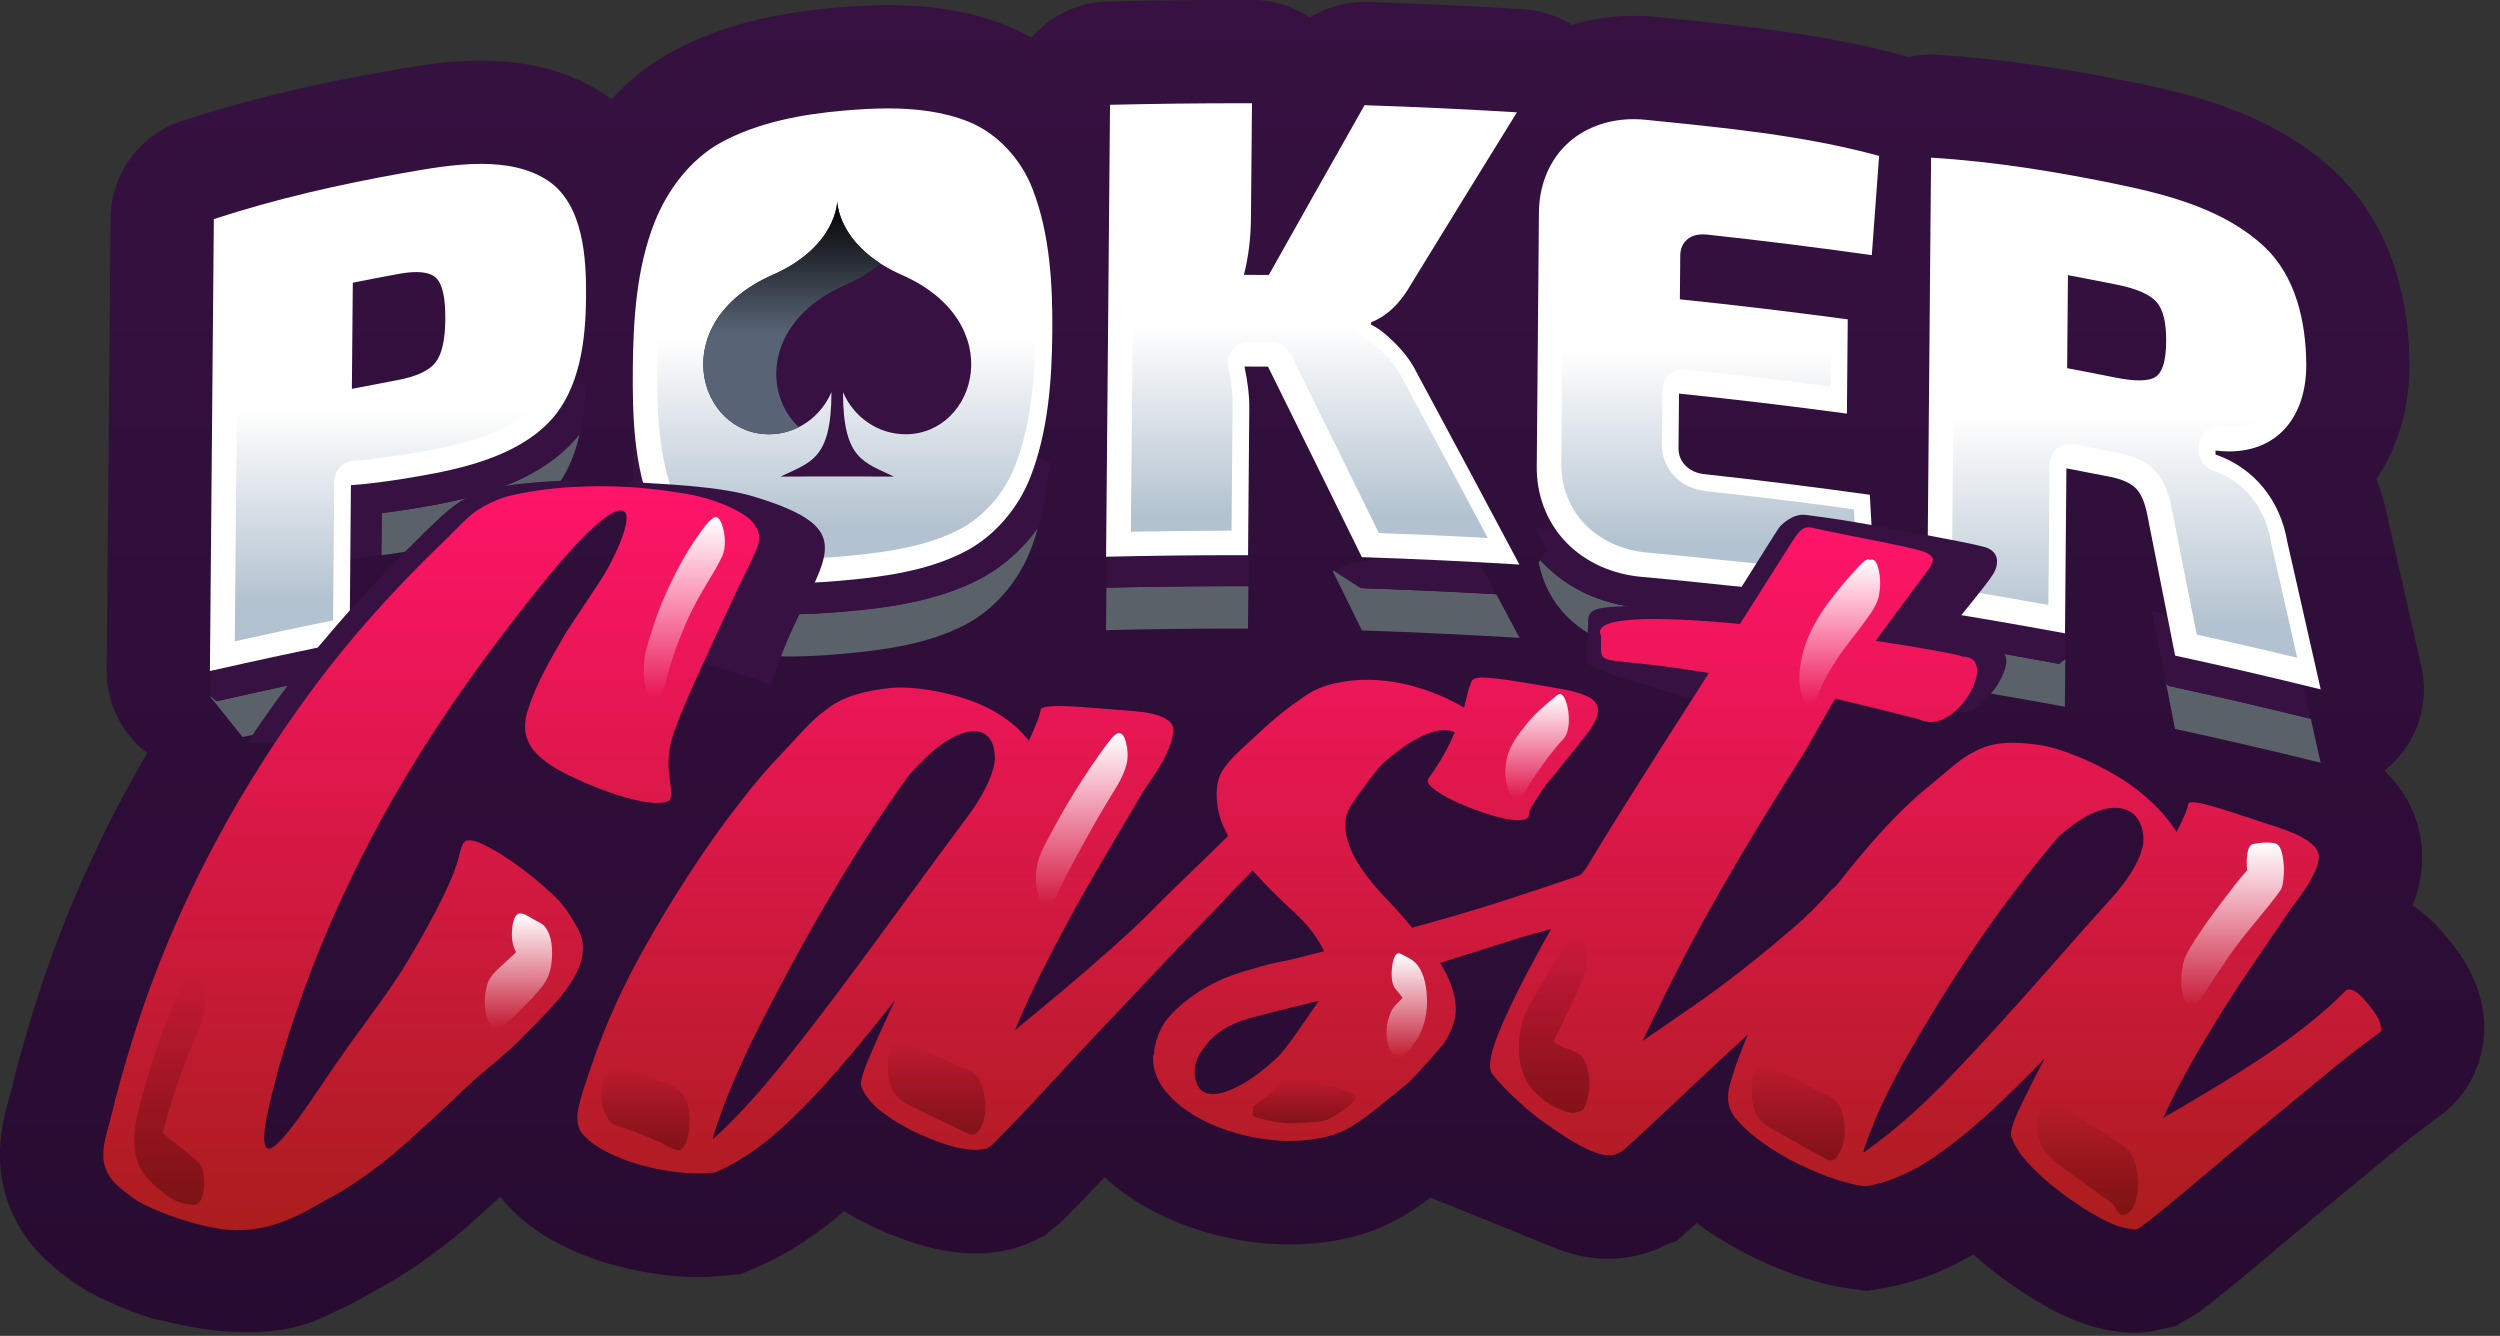 <svg width="131" height="70" viewBox="0 0 131 70" fill="none" xmlns="http://www.w3.org/2000/svg">
<rect x="0" y="0" width="131" height="70" fill="#333333" stroke="none"/>
<g clip-path="url(#clip0)">
<path d="M129.894 52.047C129.639 51.23 129.234 50.445 128.687 49.709C128.39 49.314 128.076 48.936 127.751 48.584C127.34 48.14 126.896 47.762 126.426 47.453C126.707 46.723 126.869 46.009 126.913 45.294C127.026 43.455 126.317 41.702 124.943 40.382C125.1 40.258 125.246 40.128 125.392 39.987C126.729 38.672 127.297 36.763 126.88 34.934C126.312 32.407 125.733 29.854 125.16 27.338C125.019 26.559 124.803 25.812 124.521 25.104C124.981 24.427 125.36 23.681 125.641 22.869C126.058 21.69 126.263 20.407 126.253 19.055C126.225 14.824 124.862 11.335 122.314 8.959C119.327 6.179 115.535 5.097 112.218 4.404C108.199 3.566 104.698 3.062 101.512 2.868C101.403 2.862 101.295 2.857 101.182 2.857C100.787 2.857 100.397 2.9 100.013 2.987C99.97 2.976 99.926 2.96 99.883 2.949C95.647 1.786 91.384 1.353 87.266 0.936L86.774 0.887C86.385 0.85 85.995 0.828 85.606 0.828C84.491 0.828 83.398 0.99 82.376 1.309C81.618 0.833 80.742 0.541 79.817 0.482C77.117 0.319 74.379 0.19 71.68 0.103C71.62 0.103 71.561 0.098 71.506 0.098C70.473 0.098 69.483 0.39 68.634 0.92C67.752 0.325 66.702 -0.005 65.62 -0.005C65.447 -0.005 65.274 -0.005 65.101 -0.005C62.753 -0.005 60.378 0.022 58.04 0.081C56.444 0.119 55.022 0.85 54.053 1.975C53.631 1.737 53.198 1.526 52.76 1.347C50.953 0.622 48.919 0.271 46.544 0.271C45.705 0.271 44.823 0.314 43.768 0.406C40.252 0.709 37.427 1.477 35.117 2.759C33.992 3.387 32.959 4.204 32.044 5.199C31.931 5.118 31.817 5.037 31.703 4.956C29.929 3.776 27.743 3.176 25.206 3.176C23.345 3.176 21.63 3.484 20.25 3.728L20.12 3.749C16.122 4.469 12.654 5.313 9.522 6.341C7.314 7.066 5.816 9.111 5.794 11.437L5.605 33.143L5.588 35.118C5.572 36.773 6.319 38.342 7.606 39.381C7.639 39.408 7.677 39.435 7.709 39.462C7.552 39.727 7.401 39.992 7.249 40.263C5.778 42.86 4.49 45.554 3.408 48.254C2.445 50.672 1.579 53.323 0.838 56.131L0.822 56.185L0.811 56.239C0.654 56.9 0.508 57.446 0.389 57.862C0.086 58.934 -0.038 59.924 0.005 60.892C0.07 62.212 0.481 63.484 1.19 64.577C1.725 65.404 2.467 66.162 3.446 66.892C3.933 67.276 4.495 67.628 5.145 67.953C5.534 68.126 5.859 68.277 6.146 68.412C6.34 68.494 6.535 68.575 6.741 68.65C6.741 68.65 6.746 68.65 6.746 68.656C7.173 68.818 7.617 68.975 8.072 69.116C8.191 69.143 8.358 69.175 8.564 69.208C10.852 69.797 14.531 70.36 17.366 68.818C17.366 68.818 17.372 68.818 17.372 68.813C18.048 68.521 18.735 68.174 19.433 67.752C20.309 67.293 21.186 66.762 21.965 66.221C23.025 65.486 24.021 64.701 24.919 63.889C25.325 63.527 25.763 63.127 26.218 62.71C26.288 62.802 26.363 62.894 26.439 62.986C27.17 63.835 28.089 64.544 29.253 65.156C30.086 65.594 31 65.956 31.968 66.237C32.872 66.497 33.83 66.692 34.814 66.811C35.415 66.881 36.01 66.919 36.584 66.919C37.081 66.919 37.584 66.892 38.066 66.838L38.856 66.751L39.586 66.438C41.447 65.642 42.973 64.549 44.223 63.468C44.569 63.678 44.926 63.873 45.294 64.063C46.23 64.533 47.198 64.923 48.156 65.215C49.173 65.523 50.163 65.68 51.094 65.68C51.359 65.68 51.618 65.669 51.867 65.642C52.273 65.605 53.112 65.518 54.042 65.08L54.746 64.744L55.048 64.474C55.227 64.349 55.395 64.209 55.557 64.068L55.665 63.971L55.768 63.868C56.439 63.202 57.137 62.483 57.878 61.688C58.522 62.283 59.252 62.807 60.058 63.262C61.146 63.879 62.363 64.36 63.667 64.701C64.96 65.036 66.28 65.21 67.584 65.21H67.589C68.623 65.21 69.64 65.096 70.625 64.874C71.842 64.598 72.973 64.111 73.99 63.435C74.298 63.24 74.623 63.013 74.964 62.753L81.104 65.242C81.196 65.28 81.293 65.323 81.38 65.356C82.029 65.621 83.014 65.962 84.258 65.962C85.34 65.962 86.39 65.702 87.337 65.21L87.851 65.036L88.641 64.322C88.733 64.247 88.819 64.165 88.906 64.084C89.609 64.609 90.377 65.096 91.194 65.534C92.038 65.989 92.942 66.394 93.872 66.735C94.944 67.13 95.999 67.401 97.016 67.536L97.827 67.644L98.633 67.509C100.5 67.195 102.08 66.508 103.394 65.729C103.8 66.091 104.227 66.448 104.677 66.789C105.537 67.439 106.419 68.017 107.295 68.504C108.485 69.164 109.638 69.581 110.714 69.743C111.039 69.792 111.396 69.835 111.823 69.835C112.262 69.835 112.694 69.787 113.111 69.689L114.047 69.473L114.491 69.186C114.696 69.083 114.891 68.97 115.086 68.845L115.237 68.748L115.378 68.64C116.492 67.796 117.515 66.941 118.548 66.07C119.587 65.188 120.707 64.252 121.832 63.321C122.476 62.791 123.131 62.256 123.758 61.731C124.229 61.341 124.7 60.952 125.17 60.562C125.944 59.924 126.842 59.193 127.735 58.555C129.06 57.641 129.921 56.218 130.121 54.595C130.245 53.756 130.164 52.901 129.894 52.047ZM21.067 9.079C20.472 9.187 19.877 9.295 19.282 9.414C19.877 9.3 20.477 9.187 21.067 9.079C21.343 9.03 21.635 8.976 21.938 8.927C21.635 8.981 21.348 9.03 21.067 9.079ZM50.742 6.373C50.369 6.222 49.985 6.103 49.59 6.006C49.979 6.103 50.363 6.222 50.742 6.373C51.034 6.492 51.316 6.633 51.586 6.801C51.316 6.638 51.034 6.492 50.742 6.373ZM74.195 19.439C74.038 19.131 73.838 18.828 73.589 18.519C73.838 18.828 74.038 19.136 74.195 19.439C74.509 20.029 74.828 20.613 75.142 21.203C74.823 20.619 74.509 20.029 74.195 19.439ZM88.43 12.53C88.495 12.482 88.565 12.438 88.641 12.4C88.565 12.433 88.495 12.476 88.43 12.53ZM108.891 14.521C109.465 14.629 109.897 14.716 110.487 14.83C109.897 14.711 109.465 14.629 108.891 14.521ZM116.092 23.713C116.092 23.681 116.092 23.654 116.092 23.61C116.092 23.654 116.092 23.681 116.092 23.713ZM120.842 18.92C120.815 17.513 120.577 16.031 119.955 14.743C120.583 16.025 120.821 17.513 120.842 18.92ZM118.954 35.486C119.841 35.697 120.723 35.908 121.605 36.124C120.723 35.908 119.836 35.691 118.954 35.486Z" fill="url(#paint0_linear)"/>
<path d="M22.22 26.554C21.549 26.668 20.797 26.792 20.002 26.889L19.98 29.097C20.64 29.01 21.295 28.907 21.944 28.794C24.281 28.393 27.035 27.739 28.75 25.98C29.616 25.088 30.108 23.941 30.378 22.734C30.232 22.924 30.076 23.102 29.908 23.27C27.89 25.347 24.892 26.094 22.22 26.554Z" fill="#5B6169"/>
<path d="M11.021 36.471C11.021 36.487 11.021 36.498 11.021 36.515L12.714 38.619C14.58 38.208 16.447 37.813 18.319 37.434C18.324 36.704 18.33 35.974 18.341 35.243C16.014 35.714 13.671 36.217 11.361 36.742L11.021 36.471Z" fill="#5B6169"/>
<path d="M51.283 30.362C49.07 31.498 46.549 31.844 44.152 32.05C43.103 32.142 42.243 32.18 41.447 32.18C39.732 32.18 38.293 31.979 37.043 31.574C35.75 31.152 34.571 30.264 33.684 29.09C33.813 29.599 33.981 30.097 34.181 30.578C34.803 32.039 36.005 33.37 37.541 33.873C39.559 34.533 41.934 34.452 44.006 34.273C46.192 34.084 48.545 33.781 50.536 32.758C52.084 31.963 53.334 30.508 53.977 28.879C54.14 28.474 54.275 28.057 54.394 27.635C53.577 28.787 52.5 29.74 51.283 30.362Z" fill="#5B6169"/>
<path d="M71.312 30.817L69.906 29.908C69.906 29.908 69.906 29.908 69.906 29.903L69.841 29.935C70.349 30.969 70.858 32.002 71.367 33.035C74.12 33.127 76.874 33.257 79.623 33.425C79.217 32.662 78.811 31.899 78.405 31.136C76.041 31.001 73.66 30.893 71.312 30.817Z" fill="#5B6169"/>
<path d="M64.885 30.715C62.596 30.715 60.281 30.742 57.998 30.796L57.976 30.78C57.971 31.526 57.965 32.273 57.955 33.02C60.438 32.96 62.916 32.933 65.394 32.938C65.399 32.192 65.404 31.445 65.415 30.699L65.394 30.72C65.226 30.715 65.058 30.715 64.885 30.715Z" fill="#5B6169"/>
<path d="M89.496 32.196C88.305 32.072 87.072 31.942 85.876 31.839C83.923 31.666 82.149 30.844 80.877 29.524C80.823 29.464 80.769 29.41 80.715 29.351L80.628 29.48C80.829 30.508 81.305 31.471 82.046 32.239C83.09 33.327 84.529 33.933 86.017 34.063C90.064 34.42 94.176 34.999 98.266 35.064C98.222 34.322 98.185 33.581 98.141 32.846C95.236 32.791 92.32 32.488 89.496 32.196Z" fill="#5B6169"/>
<path d="M100.998 33.593C100.992 34.323 100.987 35.054 100.976 35.789C103.389 36.174 105.797 36.59 108.199 37.034C108.204 36.195 108.215 35.362 108.22 34.529L107.901 34.789C105.618 34.367 103.297 33.961 100.998 33.593Z" fill="#5B6169"/>
<path d="M121.086 37.667C118.619 37.061 116.114 36.477 113.631 35.941L113.501 35.811C113.658 36.607 113.815 37.402 113.972 38.197C116.525 38.749 119.063 39.339 121.6 39.966C121.432 39.198 121.259 38.435 121.086 37.667Z" fill="#5B6169"/>
<path d="M30 20.141C29.713 20.877 29.307 21.559 28.75 22.132C27.035 23.891 24.281 24.545 21.944 24.946C20.77 25.146 19.585 25.324 18.389 25.416C18.368 28.138 18.34 30.859 18.319 33.586C15.884 34.073 13.455 34.597 11.031 35.149C11.026 35.587 11.026 36.026 11.021 36.469L11.361 36.74C13.671 36.215 16.014 35.712 18.34 35.241C18.357 33.25 18.373 31.254 18.395 29.263C18.925 29.225 19.455 29.166 19.985 29.095L20.007 26.888C20.802 26.791 21.554 26.666 22.225 26.552C24.898 26.093 27.895 25.346 29.918 23.268C30.081 23.101 30.238 22.922 30.389 22.733C30.589 21.846 30.676 20.92 30.703 20.049L30 20.141Z" fill="#361141"/>
<path d="M54.351 23.977C54.243 24.339 54.124 24.691 53.983 25.043C53.34 26.671 52.09 28.126 50.543 28.922C48.552 29.944 46.198 30.253 44.012 30.436C43.19 30.507 42.319 30.561 41.448 30.561C40.117 30.561 38.764 30.431 37.547 30.036C36.011 29.533 34.804 28.197 34.188 26.741C33.522 25.172 33.279 23.419 33.197 21.688C33.176 22.18 33.17 22.673 33.165 23.16C33.149 25.086 33.187 27.174 33.69 29.1C34.577 30.274 35.757 31.161 37.05 31.583C38.299 31.989 39.738 32.189 41.453 32.189C42.249 32.189 43.109 32.146 44.158 32.059C46.555 31.854 49.076 31.508 51.289 30.372C52.507 29.744 53.583 28.797 54.406 27.645C54.719 26.536 54.909 25.378 55.017 24.22L54.351 23.977Z" fill="#361141"/>
<path d="M72.41 29.231L70.592 29.588L69.905 29.907C69.905 29.907 69.905 29.907 69.905 29.913L71.312 30.822C73.66 30.897 76.04 31.006 78.405 31.141C78.107 30.584 77.81 30.021 77.512 29.464C75.808 29.366 74.109 29.291 72.41 29.231Z" fill="#361141"/>
<path d="M65.41 28.203C65.41 28.501 65.404 28.793 65.404 29.09C65.231 29.09 65.063 29.09 64.89 29.09C62.591 29.09 60.297 29.117 57.998 29.171C57.992 29.707 57.987 30.243 57.981 30.778L58.003 30.794C60.286 30.74 62.607 30.713 64.89 30.713C65.063 30.713 65.231 30.713 65.399 30.713L65.421 30.692C65.426 29.869 65.437 29.052 65.442 28.23L65.41 28.203Z" fill="#361141"/>
<path d="M86.017 30.221C84.529 30.091 83.09 29.48 82.046 28.398C81.846 28.187 81.662 27.965 81.5 27.727L80.526 27.646C80.526 27.706 80.526 27.771 80.526 27.83C80.704 28.16 80.877 28.49 81.056 28.82L80.715 29.345C80.769 29.404 80.823 29.464 80.877 29.518C82.149 30.844 83.924 31.666 85.877 31.834C87.072 31.936 88.306 32.066 89.496 32.191C92.32 32.483 95.242 32.786 98.141 32.84C98.109 32.299 98.082 31.758 98.049 31.212C94.035 31.136 89.994 30.573 86.017 30.221Z" fill="#361141"/>
<path d="M108.221 30.843C108.215 31.627 108.204 32.406 108.199 33.191C105.808 32.747 103.411 32.336 101.009 31.952C101.003 32.498 100.998 33.045 100.993 33.591C103.292 33.959 105.613 34.365 107.896 34.787L108.215 34.527C108.226 33.299 108.237 32.076 108.248 30.848L108.221 30.843Z" fill="#361141"/>
<path d="M121.086 37.665C120.951 37.075 120.821 36.486 120.686 35.896C118.457 35.355 116.222 34.841 113.977 34.354C113.836 33.651 113.701 32.947 113.56 32.244L112.76 32.033C113.009 33.294 113.258 34.554 113.506 35.809L113.636 35.939C116.109 36.48 118.619 37.059 121.086 37.665Z" fill="#361141"/>
<path d="M50.742 6.373C49.428 5.848 47.978 5.681 46.539 5.681C45.754 5.681 44.975 5.729 44.229 5.794C42.075 5.978 39.689 6.406 37.742 7.488C36.167 8.364 34.977 9.955 34.317 11.605C33.349 14.023 33.181 16.761 33.159 19.315C33.138 21.749 33.208 24.443 34.182 26.737C34.804 28.198 36.005 29.529 37.542 30.032C38.759 30.433 40.106 30.557 41.442 30.557C42.319 30.557 43.19 30.503 44.007 30.433C46.193 30.243 48.546 29.94 50.537 28.918C52.084 28.122 53.334 26.667 53.978 25.039C54.919 22.653 55.119 19.942 55.141 17.426C55.163 14.954 55.022 12.254 54.108 9.906C53.513 8.353 52.279 6.99 50.742 6.373Z" fill="white"/>
<path d="M73.092 17.973C72.605 17.486 72.188 17.167 71.847 17.021C71.847 16.966 71.847 16.939 71.847 16.885C72.675 16.566 73.379 15.895 73.957 14.867C75.792 11.87 77.636 8.873 79.487 5.886C76.825 5.724 74.168 5.6 71.501 5.513C69.824 8.472 68.152 11.443 66.486 14.408C65.967 14.402 65.701 14.402 65.182 14.402C65.42 13.466 65.545 12.46 65.55 11.383C65.566 9.392 65.582 7.401 65.604 5.41C65.436 5.41 65.263 5.41 65.096 5.41C62.785 5.41 60.475 5.437 58.165 5.491C58.095 13.385 58.03 21.279 57.959 29.172C60.27 29.118 62.58 29.091 64.885 29.091C65.058 29.091 65.225 29.091 65.398 29.091C65.42 26.516 65.442 23.946 65.463 21.37C65.469 20.732 65.382 20.007 65.209 19.206C65.701 19.206 65.95 19.212 66.443 19.212C68.087 22.534 69.727 25.861 71.361 29.194C74.114 29.286 76.868 29.415 79.617 29.583C77.815 26.196 76.008 22.815 74.19 19.439C73.947 18.952 73.579 18.46 73.092 17.973Z" fill="white"/>
<path d="M89.344 24.85C88.912 24.807 88.571 24.655 88.322 24.401C88.073 24.147 87.949 23.838 87.954 23.471C87.965 22.329 87.97 21.761 87.981 20.625C90.919 20.928 93.851 21.279 96.778 21.674C96.794 20.03 96.805 18.38 96.822 16.735C93.894 16.34 90.962 15.988 88.025 15.685C88.03 14.765 88.035 14.306 88.046 13.386C88.052 13.018 88.176 12.737 88.43 12.531C88.636 12.363 88.901 12.282 89.231 12.282C89.307 12.282 89.382 12.288 89.458 12.293C92.336 12.607 95.209 12.964 98.082 13.37C98.212 11.638 98.342 9.902 98.466 8.17C94.49 7.083 90.297 6.688 86.228 6.277C86.023 6.255 85.812 6.244 85.606 6.244C84.383 6.244 83.166 6.618 82.23 7.435C81.143 8.387 80.629 9.793 80.639 11.216C80.602 15.61 80.564 20.003 80.526 24.396C80.499 25.878 81.018 27.328 82.052 28.405C83.096 29.492 84.535 30.098 86.023 30.228C90.07 30.585 94.181 31.164 98.271 31.229C98.174 29.46 98.077 27.696 97.979 25.927C95.101 25.526 92.228 25.164 89.344 24.85Z" fill="white"/>
<path d="M119.858 28.404C119.496 26.262 118.165 24.536 116.093 23.816C116.093 23.735 116.093 23.692 116.093 23.611C116.336 23.638 116.574 23.654 116.801 23.654C119.388 23.654 120.865 21.788 120.848 19.082C120.832 16.891 120.318 14.478 118.63 12.909C116.601 11.016 113.728 10.237 111.115 9.69C107.891 9.019 104.526 8.462 101.188 8.262C101.117 16.155 101.052 24.049 100.982 31.942C103.395 32.327 105.802 32.743 108.205 33.187C108.232 30.303 108.253 27.419 108.28 24.541C109.189 24.714 109.638 24.801 110.547 24.98C111.175 25.104 111.635 25.304 111.911 25.58C112.192 25.856 112.392 26.327 112.522 26.997C113.009 29.448 113.49 31.899 113.977 34.355C116.531 34.907 119.068 35.497 121.606 36.125C121.021 33.549 120.443 30.98 119.858 28.404ZM112.971 19.737C112.782 19.867 112.495 19.932 112.105 19.932C111.765 19.932 111.348 19.883 110.856 19.786C109.844 19.585 109.335 19.483 108.318 19.293C108.334 17.67 108.345 16.047 108.361 14.419C109.379 14.608 109.882 14.711 110.899 14.911C111.959 15.122 112.657 15.431 113.003 15.825C113.35 16.22 113.517 16.907 113.507 17.892C113.501 18.877 113.323 19.488 112.971 19.737Z" fill="white"/>
<path d="M28.707 9.463C27.711 8.803 26.478 8.587 25.206 8.587C23.773 8.587 22.296 8.862 21.067 9.079C17.783 9.663 14.424 10.426 11.205 11.481C11.134 19.375 11.069 27.268 10.999 35.161C13.434 34.61 15.874 34.085 18.319 33.593C18.341 30.871 18.368 28.15 18.389 25.423C19.585 25.337 20.77 25.158 21.944 24.953C24.281 24.552 27.035 23.898 28.75 22.139C30.422 20.424 30.692 17.752 30.709 15.544C30.725 13.575 30.589 10.718 28.707 9.463ZM22.809 19.007C22.469 19.434 21.798 19.737 20.808 19.921C19.861 20.099 19.385 20.192 18.438 20.375C18.454 18.52 18.471 16.669 18.487 14.814C19.434 14.624 19.91 14.538 20.857 14.359C21.219 14.289 21.538 14.257 21.814 14.257C22.29 14.257 22.636 14.359 22.847 14.559C23.183 14.879 23.345 15.598 23.334 16.718C23.329 17.822 23.15 18.585 22.809 19.007Z" fill="white"/>
<path d="M53.312 10.101C53.063 9.457 52.674 8.846 52.198 8.337C51.711 7.823 51.143 7.423 50.542 7.185C49.514 6.774 48.275 6.573 46.744 6.573C46.095 6.573 45.392 6.606 44.526 6.682C41.945 6.903 39.965 7.412 38.472 8.24C37.233 8.927 36.156 10.231 35.523 11.81C34.609 14.099 34.463 16.793 34.447 19.125C34.425 21.392 34.479 23.989 35.383 26.115C35.648 26.737 36.032 27.316 36.492 27.787C36.968 28.268 37.52 28.625 38.083 28.809C39.056 29.129 40.219 29.28 41.648 29.28C42.367 29.28 43.152 29.242 44.12 29.156C46.241 28.972 48.454 28.68 50.25 27.754C51.527 27.1 52.62 25.861 53.177 24.438C54.108 22.079 54.248 19.336 54.264 17.21C54.291 15.1 54.2 12.379 53.312 10.101Z" fill="url(#paint1_linear)"/>
<path d="M65.421 17.924C65.913 17.924 66.156 17.93 66.659 17.93C67.065 17.935 67.439 18.168 67.617 18.53C69.154 21.631 70.712 24.79 72.254 27.933C74.147 27.998 76.062 28.085 77.961 28.193C76.457 25.369 74.942 22.539 73.444 19.759C73.439 19.748 73.433 19.742 73.428 19.732C73.233 19.342 72.93 18.942 72.53 18.541C72.005 18.017 71.718 17.86 71.621 17.816C71.22 17.643 70.966 17.248 70.971 16.815V16.745V16.675C70.977 16.231 71.253 15.836 71.664 15.674C72.243 15.452 72.768 14.933 73.217 14.132C73.222 14.121 73.228 14.11 73.238 14.1C74.748 11.632 76.284 9.133 77.815 6.655C75.987 6.558 74.147 6.476 72.329 6.412C70.76 9.176 69.186 11.973 67.639 14.732C67.449 15.073 67.087 15.284 66.697 15.284C66.692 15.284 66.692 15.284 66.686 15.284C66.178 15.279 65.924 15.279 65.388 15.279C65.053 15.279 64.739 15.122 64.539 14.862C64.333 14.597 64.263 14.256 64.344 13.932C64.56 13.082 64.674 12.152 64.679 11.167C64.69 9.863 64.701 8.559 64.712 7.256L64.723 6.287C62.97 6.293 61.201 6.309 59.448 6.347C59.383 13.521 59.323 20.689 59.258 27.863C61.011 27.831 62.78 27.809 64.533 27.804L64.544 26.305L64.587 21.154C64.593 20.597 64.517 19.953 64.355 19.234C64.284 18.915 64.366 18.579 64.571 18.325C64.782 18.071 65.091 17.924 65.421 17.924Z" fill="url(#paint2_linear)"/>
<path d="M87.148 15.474L87.159 14.327L87.169 13.18C87.175 12.487 87.445 11.903 87.959 11.492C88.36 11.167 88.857 11.005 89.436 11.005C89.544 11.005 89.663 11.01 89.777 11.021C89.777 11.021 89.777 11.021 89.782 11.021C92.277 11.292 94.798 11.6 97.297 11.941L97.422 10.242L97.53 8.792C94.057 7.937 90.383 7.564 86.823 7.201L86.325 7.153C86.152 7.137 85.985 7.126 85.811 7.126C84.773 7.126 83.831 7.456 83.15 8.051C82.365 8.738 81.921 9.815 81.927 11.016C81.927 11.021 81.927 11.027 81.927 11.032V11.135L81.813 24.211C81.813 24.217 81.813 24.217 81.813 24.222C81.792 25.466 82.225 26.613 83.036 27.457C83.853 28.307 85.022 28.842 86.32 28.956C87.537 29.064 88.782 29.194 89.983 29.319C92.396 29.567 94.879 29.827 97.324 29.924L97.222 28.069L97.146 26.689C94.587 26.337 91.995 26.018 89.436 25.742C88.749 25.667 88.186 25.412 87.759 24.974C87.31 24.514 87.077 23.93 87.083 23.275L87.11 20.43C87.11 20.127 87.245 19.834 87.472 19.634C87.673 19.456 87.927 19.358 88.192 19.358C88.23 19.358 88.268 19.358 88.306 19.364C90.832 19.623 93.391 19.921 95.923 20.256L95.934 18.915L95.945 17.492C93.348 17.151 90.724 16.843 88.127 16.572C87.564 16.502 87.148 16.031 87.148 15.474Z" fill="url(#paint3_linear)"/>
<path d="M119.008 28.448C119.003 28.427 118.997 28.41 118.997 28.389C118.695 26.576 117.58 25.208 115.946 24.645C115.508 24.493 115.216 24.077 115.216 23.612V23.406C115.216 23.098 115.351 22.805 115.584 22.6C115.784 22.427 116.038 22.329 116.298 22.329C116.341 22.329 116.384 22.329 116.428 22.335C116.628 22.356 116.823 22.373 117.007 22.373C117.867 22.373 118.559 22.118 119.062 21.615C119.663 21.009 119.977 20.068 119.971 18.894C119.961 17.222 119.625 14.928 118.099 13.505C116.287 11.817 113.663 11.092 111.099 10.557C107.874 9.886 105.034 9.448 102.464 9.231L102.274 30.829C103.957 31.105 105.656 31.397 107.333 31.7L107.36 28.681L107.398 24.337C107.403 24.017 107.544 23.714 107.793 23.509C107.988 23.346 108.231 23.265 108.48 23.265C108.545 23.265 108.615 23.271 108.68 23.282C109.6 23.455 110.044 23.541 110.958 23.72C111.807 23.887 112.435 24.18 112.873 24.613C113.317 25.051 113.614 25.695 113.787 26.593C114.226 28.811 114.664 31.029 115.108 33.253C116.86 33.637 118.624 34.042 120.372 34.465C119.917 32.457 119.457 30.439 119.008 28.448ZM113.804 20.425C113.425 20.69 112.938 20.82 112.316 20.82C111.905 20.82 111.423 20.766 110.855 20.652C109.843 20.452 109.346 20.355 108.334 20.16C107.82 20.062 107.447 19.613 107.452 19.089L107.495 14.214C107.501 13.895 107.641 13.592 107.89 13.386C108.085 13.224 108.328 13.143 108.577 13.143C108.642 13.143 108.713 13.148 108.778 13.159C109.811 13.354 110.309 13.451 111.326 13.651C112.63 13.911 113.517 14.322 114.031 14.912C114.561 15.518 114.815 16.432 114.805 17.704C114.794 18.575 114.68 19.808 113.804 20.425Z" fill="url(#paint4_linear)"/>
<path d="M28.317 10.167C27.614 9.702 26.667 9.475 25.417 9.475C24.13 9.475 22.788 9.713 21.603 9.924L21.468 9.945C18.092 10.546 15.143 11.244 12.492 12.072L12.303 33.604C14.012 33.225 15.738 32.852 17.453 32.506C17.47 30.753 17.486 29 17.497 27.247L17.513 25.218C17.518 24.656 17.956 24.19 18.514 24.147C19.742 24.055 20.948 23.866 21.96 23.693C24.2 23.308 26.694 22.708 28.171 21.188C28.793 20.549 29.226 19.695 29.496 18.575C29.713 17.682 29.816 16.654 29.826 15.339C29.848 13.408 29.691 11.081 28.317 10.167ZM24.627 16.535C24.616 17.893 24.367 18.861 23.859 19.489C23.345 20.127 22.479 20.549 21.208 20.787C20.256 20.966 19.796 21.052 18.849 21.242C18.779 21.258 18.708 21.264 18.638 21.264C18.389 21.264 18.146 21.177 17.946 21.015C17.697 20.809 17.551 20.495 17.556 20.171L17.561 19.835L17.605 14.609C17.61 14.095 17.973 13.657 18.476 13.559C19.439 13.37 19.91 13.278 20.856 13.1C21.284 13.018 21.673 12.98 22.014 12.98C22.771 12.98 23.372 13.181 23.794 13.581C24.373 14.127 24.638 15.063 24.627 16.535Z" fill="url(#paint5_linear)"/>
<path d="M92.639 28.566C92.834 28.264 93.002 27.998 93.132 27.804C93.132 27.804 93.159 27.755 93.202 27.685C93.061 27.885 92.872 28.198 92.639 28.566Z" fill="#361141"/>
<path d="M38.072 28.176C38.396 28.636 38.672 29.052 38.845 29.312C39.148 28.647 38.358 28.409 38.072 28.176Z" fill="#361141"/>
<path d="M39.646 26.066C37.704 25.438 34.577 25.373 32.878 25.243C36.882 36.637 33.062 33.185 40.398 35.901C42.324 29.598 46.019 28.035 39.646 26.066ZM38.845 29.312C38.672 29.052 38.396 28.635 38.072 28.175C38.358 28.408 39.148 28.646 38.845 29.312Z" fill="#361141"/>
<path d="M21.717 28.42C20.342 29.783 18.541 31.682 16.983 33.543C16.983 33.543 15.089 35.675 12.968 38.921H14.976L17.123 36.167L17.48 36.216L21.592 31.455L25.59 27.322L28.474 26.234L30.616 25.157C30.616 25.157 27.484 25.184 25.839 25.59C24.195 25.996 23.686 26.467 21.717 28.42Z" fill="#361141"/>
<path d="M103.746 33.723C102.902 33.566 102.35 33.463 102.35 33.463L101.912 33.653L101.761 33.539C102.561 32.457 103.259 31.656 103.73 31.04C104.168 30.482 104.439 30.141 104.552 29.871C104.688 29.546 104.796 28.897 103.979 28.659C103.162 28.421 97.638 27.42 96.659 27.269C95.858 27.144 95.058 27.036 94.63 26.982C93.959 26.89 93.337 27.48 93.196 27.685C93.148 27.761 93.126 27.804 93.126 27.804C93.002 27.994 92.829 28.259 92.634 28.567C92.634 28.572 92.628 28.572 92.628 28.578C91.779 29.909 90.497 31.981 90.497 31.981C90.497 31.981 89.88 31.927 88.435 31.813C86.991 31.7 85.146 31.737 84.215 31.824C83.285 31.91 83.215 32.224 83.215 32.592C83.215 32.96 83.123 34.751 83.123 34.751L84.54 35.395L92.742 37.829C92.742 37.829 94.836 35.054 96.8 32.473C97.276 33.02 98.163 33.853 99.645 35.406L98.985 36.39C98.985 36.39 101.047 36.899 101.561 37.034C102.075 37.164 103.081 37.553 103.503 37.131C103.925 36.709 104.585 36.314 105.018 35.178C105.451 34.031 104.585 33.88 103.746 33.723Z" fill="#361141"/>
<path d="M92.634 28.578C92.634 28.572 92.64 28.572 92.64 28.566C92.634 28.572 92.634 28.572 92.634 28.578Z" fill="#361141"/>
<path d="M47.258 14.407C43.877 12.92 43.871 10.55 43.871 10.55C43.871 10.55 43.866 12.914 40.484 14.407C34.842 16.891 36.562 22.755 40.29 22.755C41.75 22.755 43.011 21.846 43.568 20.548C43.568 24.108 42.459 24.211 40.901 24.974C41.036 24.968 42.962 24.968 43.871 24.968C44.78 24.968 46.706 24.968 46.841 24.974C45.283 24.211 44.174 24.108 44.174 20.548C44.731 21.846 45.992 22.755 47.453 22.755C51.18 22.755 52.901 16.891 47.258 14.407Z" fill="#361141"/>
<path d="M44.309 14.916C45.078 14.575 45.673 14.196 46.127 13.802C43.877 12.351 43.871 10.55 43.871 10.55C43.871 10.55 43.866 12.914 40.484 14.407C34.842 16.891 36.562 22.755 40.29 22.755C40.852 22.755 41.383 22.62 41.859 22.382C39.987 20.651 40.019 16.81 44.309 14.916Z" fill="#586475"/>
<path d="M44.309 14.916C45.078 14.575 45.673 14.196 46.127 13.802C43.877 12.351 43.871 10.55 43.871 10.55C43.871 10.55 43.866 12.914 40.484 14.407C34.842 16.891 36.562 22.755 40.29 22.755C40.852 22.755 41.383 22.62 41.859 22.382C39.987 20.651 40.019 16.81 44.309 14.916Z" fill="url(#paint6_linear)"/>
<path d="M30.249 48.6C30.07 48.276 29.875 47.957 29.664 47.659C29.453 47.361 29.199 47.086 28.918 46.831C28.561 46.507 28.171 46.16 27.749 45.825C27.322 45.49 26.9 45.181 26.472 44.905C26.045 44.629 25.655 44.407 25.304 44.24C24.952 44.072 24.665 44.007 24.454 44.045C24.416 44.05 24.368 44.088 24.297 44.159C24.227 44.229 24.14 44.489 24.032 44.938C23.924 45.387 23.67 46.041 23.264 46.891C22.728 48.005 22.112 49.087 21.489 50.153C20.516 51.809 19.288 53.367 18.206 54.887C17.367 56.067 16.539 57.354 15.668 58.561C14.927 59.583 14.418 60.124 14.137 60.184C13.926 60.227 13.829 60 13.845 59.508C13.861 59.015 14.029 58.155 14.348 56.932C14.38 56.867 14.402 56.786 14.402 56.7C15.603 52.22 17.345 47.94 19.477 43.877C22.036 39.003 25.255 34.464 28.766 30.157C29.507 29.264 30.276 28.372 31.136 27.598C31.715 27.073 32.158 26.792 32.44 26.754C32.797 26.705 32.91 26.97 32.786 27.533C32.662 28.101 32.353 28.842 31.855 29.773C31.747 29.968 31.59 30.222 31.374 30.552C31.163 30.877 30.93 31.228 30.681 31.602C30.433 31.975 30.195 32.337 29.962 32.684C29.729 33.03 29.561 33.295 29.459 33.49C28.761 34.691 28.068 35.903 27.652 37.228C27.327 38.251 27.581 39.095 28.398 39.744C28.68 39.998 29.096 40.263 29.648 40.545C30.2 40.821 30.784 41.08 31.406 41.324C32.029 41.567 32.64 41.762 33.246 41.908C33.852 42.054 34.35 42.103 34.739 42.054C34.95 42.027 35.075 41.968 35.112 41.876C35.183 41.751 35.199 41.573 35.166 41.356C35.129 41.14 35.096 40.869 35.058 40.545C35.02 40.225 35.02 39.868 35.058 39.473C35.096 39.084 35.204 38.651 35.377 38.186C35.594 37.602 35.886 36.887 36.259 36.054C36.633 35.226 37.022 34.361 37.433 33.474C37.845 32.581 38.25 31.704 38.661 30.844C39.073 29.984 39.473 29.221 39.7 28.62C39.938 27.998 39.646 27.382 38.9 26.922C38.045 26.397 36.914 26.034 35.935 25.872C34.593 25.65 33.273 25.499 31.937 25.483C30.676 25.466 29.356 25.52 28.079 25.715C27.549 25.796 27.067 25.888 26.645 25.997C26.218 26.105 25.855 26.278 25.585 26.408C25.239 26.575 24.79 26.846 24.362 27.273C23.94 27.701 23.264 28.361 22.344 29.259C20.272 31.326 18.341 33.49 16.609 35.8C14.921 38.05 13.347 40.464 11.962 42.914C10.637 45.262 9.435 47.751 8.435 50.261C7.499 52.609 6.72 55.044 6.07 57.511C5.897 58.236 5.735 58.847 5.6 59.34C5.459 59.832 5.399 60.265 5.416 60.633C5.432 61.001 5.54 61.331 5.729 61.628C5.924 61.926 6.265 62.25 6.752 62.613C7.033 62.846 7.434 63.078 7.958 63.311C8.483 63.544 9.057 63.76 9.668 63.949C10.28 64.139 10.88 64.285 11.459 64.382C11.794 64.436 12.103 64.463 12.384 64.458C13.136 64.458 14.51 64.42 16.777 63.046C16.783 63.046 16.783 63.04 16.788 63.04C17.508 62.667 18.233 62.24 18.882 61.785C19.709 61.212 20.543 60.562 21.295 59.881C22.063 59.183 22.842 58.485 23.599 57.771C23.74 57.63 23.962 57.414 24.265 57.127C24.562 56.84 24.903 56.543 25.271 56.229C25.645 55.92 25.996 55.617 26.332 55.325C26.667 55.039 26.927 54.806 27.1 54.627C27.738 53.994 28.306 53.416 28.804 52.885C29.302 52.355 29.702 51.847 30 51.354C30.303 50.867 30.481 50.397 30.53 49.942C30.595 49.488 30.487 49.039 30.249 48.6Z" fill="url(#paint7_linear)"/>
<path d="M124.733 53.66C124.663 53.427 124.533 53.189 124.349 52.946C124.165 52.702 123.975 52.47 123.775 52.253C123.575 52.037 123.386 51.907 123.202 51.864C123.094 51.837 123.002 51.847 122.931 51.891C122.423 52.421 121.795 52.983 121.049 53.584C120.302 54.185 119.49 54.78 118.614 55.359C117.732 55.943 116.834 56.516 115.93 57.057C115.016 57.609 114.156 58.118 113.35 58.578C113.75 57.701 114.183 56.852 114.637 56.035C115.092 55.218 115.59 54.374 116.12 53.514C116.672 52.616 117.251 51.718 117.846 50.846C118.522 49.856 119.193 48.855 119.869 47.865C119.934 47.768 119.966 47.719 120.031 47.622C120.978 46.416 121.471 45.523 121.508 44.949C121.546 44.37 120.848 43.846 119.431 43.375C118.376 43.023 117.505 42.737 116.829 42.52C116.152 42.304 115.633 42.158 115.265 42.082C114.865 42.001 114.67 42.033 114.659 42.147C114.643 42.369 114.421 42.872 114.053 43.597C113.723 43.072 113.296 42.553 112.765 42.05C112.235 41.546 111.64 41.092 110.98 40.697C110.32 40.297 109.622 39.945 108.892 39.647C108.156 39.35 107.415 39.106 106.744 39.02C105.673 38.885 104.461 38.803 103.438 39.404C103.141 39.544 102.811 39.761 102.443 40.059C102.075 40.356 101.593 40.778 101.009 41.254C100.154 41.952 99.321 42.775 98.58 43.591C97.768 44.479 96.989 45.431 96.237 46.394C96.107 46.524 95.945 46.637 95.891 46.708C95.372 47.324 94.717 47.979 93.922 48.661C93.099 49.37 92.25 50.067 91.4 50.738C90.519 51.431 89.604 52.112 88.679 52.751C87.814 53.351 86.942 53.952 86.071 54.547C86.829 52.946 87.613 51.35 88.43 49.791C89.318 48.114 90.264 46.437 91.233 44.803C92.228 43.126 93.267 41.449 94.311 39.804C94.836 38.982 95.42 37.857 95.983 36.904C96.037 36.812 96.102 36.715 96.167 36.607C97.487 36.915 98.942 37.272 100.56 37.689C102.464 38.673 104.845 34.394 102.838 34.405C102.697 34.313 100.814 33.961 98.282 33.577C99.537 31.851 100.825 30.152 101.042 29.849C101.436 29.298 101.317 29.135 100.836 28.919C100.354 28.703 96.026 27.907 95.258 27.718C94.49 27.523 94.398 27.582 93.64 28.805L91.173 32.695C86.964 32.295 83.356 32.257 83.891 33.312C83.934 35.157 83.307 34.226 89.545 35.265L89.361 35.557C88.052 37.597 86.742 39.647 85.455 41.692C84.681 42.926 83.907 44.17 83.155 45.425V45.42C83.155 45.42 82.933 45.793 82.739 45.88C82.544 45.967 79.471 46.984 78.356 47.341C76.912 47.79 75.457 48.212 74.001 48.612C73.558 48.077 73.092 47.557 72.611 47.059C72.129 46.556 71.713 46.048 71.356 45.539C71.004 45.025 70.75 44.517 70.604 44.003C70.457 43.494 70.441 42.894 70.658 42.455C70.869 42.022 71.242 41.568 71.523 41.173C71.799 40.778 72.091 40.41 72.384 40.075C73.125 39.409 73.774 38.939 74.331 38.657C74.888 38.376 75.354 38.246 75.722 38.257C75.906 38.262 76.073 38.3 76.225 38.365C75.927 39.128 75.462 39.945 74.834 40.821C74.759 40.973 74.888 41.168 75.224 41.411C75.559 41.649 75.976 41.882 76.474 42.098C76.977 42.315 77.502 42.509 78.059 42.688C78.616 42.861 79.081 42.958 79.449 42.975C79.893 42.996 80.115 42.899 80.115 42.682C80.115 42.558 80.18 42.39 80.31 42.185C80.439 41.974 80.585 41.741 80.753 41.487C80.921 41.233 81.105 40.989 81.311 40.751C81.516 40.513 81.673 40.324 81.781 40.172C82.338 39.49 82.793 38.922 83.144 38.468C83.496 38.008 83.691 37.629 83.729 37.321C83.767 37.018 83.637 36.769 83.339 36.58C83.042 36.396 82.539 36.228 81.835 36.104C80.84 35.925 80.001 35.79 79.33 35.682C78.665 35.579 78.14 35.519 77.772 35.503C77.361 35.487 77.15 35.579 77.107 35.709C77.058 35.849 76.966 36.05 76.912 36.282C76.858 36.515 76.793 36.78 76.717 37.083C76.014 36.661 75.224 36.309 74.353 36.044C73.482 35.774 72.616 35.638 71.761 35.622C71.128 35.611 70.517 35.676 69.922 35.812C69.327 35.947 68.791 36.179 68.31 36.52C67.493 37.072 66.73 37.683 66.027 38.354C65.323 39.02 64.398 39.772 64.025 40.432C63.592 41.195 63.716 42.439 64.106 43.299C64.182 43.467 64.268 43.635 64.355 43.802C63.998 44.154 63.235 44.906 62.921 45.204L62.916 45.209C62.813 45.306 62.705 45.409 62.596 45.517C62.375 45.734 62.147 45.95 61.926 46.167L61.92 46.172C61.455 46.621 61.017 47.048 60.714 47.352C60.708 47.357 60.703 47.362 60.703 47.362C60.584 47.481 60.47 47.6 60.351 47.719C60.346 47.725 60.34 47.73 60.335 47.736C59.745 48.325 59.134 48.899 58.523 49.445C58.425 49.532 58.322 49.624 58.225 49.71C58.193 49.737 58.176 49.754 58.176 49.754C57.392 50.452 56.597 51.144 55.796 51.815C54.93 52.54 54.059 53.265 53.183 53.979C53.589 53 54.027 52.048 54.492 51.112C54.974 50.143 55.477 49.175 55.996 48.222C56.559 47.184 57.148 46.145 57.749 45.123C58.436 43.959 59.123 42.796 59.81 41.633C59.875 41.519 59.913 41.465 59.978 41.352C60.589 40.459 61.374 39.366 61.482 38.306C61.541 37.743 60.806 37.37 59.367 37.256C58.295 37.169 57.408 37.099 56.721 37.05C56.034 37.002 55.504 36.986 55.136 37.002C54.725 37.023 54.53 37.105 54.524 37.218C54.508 37.451 54.281 38.003 53.913 38.82C53.578 38.376 53.145 37.965 52.604 37.597C52.068 37.229 51.462 36.921 50.797 36.688C50.131 36.45 49.423 36.277 48.687 36.158C47.946 36.039 47.194 35.985 46.517 36.066C45.365 36.206 44.142 36.455 43.185 37.272C42.887 37.483 42.557 37.786 42.184 38.176C41.816 38.565 41.334 39.101 40.739 39.728C39.874 40.637 39.062 41.66 38.299 42.666C37.32 43.959 36.395 45.339 35.529 46.708C34.615 48.152 33.733 49.672 32.954 51.193C32.245 52.578 31.612 54.066 31.098 55.532C30.752 56.527 30.471 57.355 30.325 57.972C30.178 58.594 30.249 59.097 30.546 59.443C30.828 59.773 31.244 60.071 31.764 60.341C32.278 60.612 32.851 60.839 33.479 61.018C34.106 61.202 34.772 61.331 35.47 61.418C36.168 61.505 36.833 61.51 37.466 61.44C39.262 60.672 40.707 59.427 42.043 58.075C43.769 56.327 45.354 54.358 46.901 52.405C46.431 53.4 45.971 54.412 45.538 55.429C45.186 56.262 45.073 56.76 45.121 56.895C45.224 57.198 45.484 57.653 45.982 58.075C46.479 58.497 47.064 58.875 47.729 59.211C48.395 59.546 49.066 59.817 49.731 60.017C50.396 60.217 50.948 60.276 51.343 60.239C51.522 60.222 51.657 60.206 51.733 60.168C51.771 60.136 51.809 60.109 51.846 60.093C51.884 60.076 51.922 60.049 51.96 60.017C52.977 59.005 53.967 57.956 54.936 56.901C56.056 55.678 57.192 54.471 58.328 53.27C59.459 52.075 60.595 50.884 61.725 49.683C61.763 49.645 61.801 49.602 61.839 49.564C61.85 49.553 61.861 49.543 61.871 49.532C62.321 49.056 62.77 48.585 63.23 48.12C63.327 48.017 63.43 47.914 63.549 47.8C63.781 47.568 64.182 47.13 64.55 46.718C64.988 46.28 65.453 45.799 65.637 45.609C65.659 45.636 65.686 45.663 65.707 45.691C66.373 46.426 67.071 47.124 67.796 47.784C68.521 48.45 69.051 49.137 69.381 49.846C68.899 49.965 68.45 50.078 68.045 50.187C67.633 50.295 67.233 50.37 66.876 50.441C66.367 50.544 65.751 50.733 65.069 50.938C64.382 51.144 63.722 51.431 63.094 51.799C62.461 52.167 61.899 52.61 61.395 53.13C60.892 53.649 60.589 54.298 60.476 55.072C60.476 55.126 60.476 55.153 60.476 55.213C60.454 55.25 60.443 55.267 60.422 55.304C60.422 55.38 60.422 55.418 60.422 55.489C60.422 56.073 60.638 56.63 61.06 57.16C61.487 57.69 62.045 58.145 62.732 58.534C63.419 58.924 64.187 59.227 65.042 59.449C65.897 59.671 66.751 59.784 67.601 59.784C68.234 59.784 68.845 59.714 69.44 59.579C70.035 59.443 70.571 59.211 71.053 58.875C71.35 58.691 71.713 58.432 72.14 58.08C72.567 57.734 73.114 57.285 73.785 56.749C73.969 56.571 74.223 56.305 74.537 55.959C74.851 55.613 75.213 55.196 75.624 54.715C76.144 53.957 76.355 53.232 76.263 52.54C76.171 51.842 75.9 51.15 75.457 50.457C76.273 50.203 77.091 49.943 77.907 49.683C77.94 49.672 77.972 49.662 78.005 49.651C78.178 49.597 79.184 49.278 79.552 49.164C79.585 49.153 79.612 49.148 79.644 49.137C79.855 49.072 80.634 48.855 81.278 48.677C80.385 50.268 79.514 51.88 78.773 53.546C78.124 55.002 77.929 55.916 78.189 56.267C78.448 56.619 78.892 57.09 79.525 57.68C80.153 58.269 80.84 58.8 81.581 59.276C81.619 59.308 81.657 59.335 81.695 59.351C81.733 59.368 81.77 59.395 81.808 59.427C82.252 59.73 82.69 59.984 83.112 60.184C83.15 60.201 83.182 60.217 83.215 60.233C83.22 60.233 83.22 60.233 83.226 60.239C83.296 60.271 83.366 60.298 83.437 60.325C83.859 60.504 84.475 60.726 85.076 60.26H85.081C85.087 60.255 85.098 60.244 85.103 60.239C85.146 60.201 85.19 60.163 85.233 60.12C85.233 60.114 85.238 60.114 85.238 60.114C86.169 59.276 87.083 58.415 87.992 57.555C89.107 56.506 90.227 55.456 91.352 54.417C91.433 54.347 91.509 54.271 91.59 54.201C91.525 54.358 91.46 54.52 91.395 54.677C91.027 55.591 90.767 56.343 90.621 56.928C90.475 57.512 90.546 58.037 90.843 58.453C91.125 58.854 91.547 59.254 92.061 59.654C92.58 60.049 93.148 60.417 93.776 60.758C94.403 61.093 95.069 61.391 95.767 61.651C96.465 61.91 97.13 62.084 97.757 62.165C99.51 61.867 100.971 60.964 102.318 59.93C104.017 58.626 105.602 57.03 107.144 55.461C106.592 56.506 106.143 57.404 105.792 58.15C105.44 58.897 105.332 59.362 105.381 59.514C105.483 59.844 105.738 60.358 106.235 60.904C106.733 61.45 107.312 61.97 107.972 62.473C108.632 62.971 109.292 63.409 109.952 63.772C110.612 64.139 111.159 64.334 111.548 64.388C111.727 64.415 111.857 64.432 111.932 64.415C111.97 64.394 112.008 64.377 112.041 64.367C112.078 64.356 112.111 64.345 112.149 64.318C113.155 63.56 114.123 62.749 115.086 61.932C116.196 60.996 117.31 60.06 118.43 59.135C119.544 58.221 120.659 57.295 121.768 56.381C122.715 55.597 123.683 54.823 124.69 54.103C124.787 54.044 124.809 53.898 124.733 53.66ZM52.128 39.837C52.122 39.891 52.117 39.945 52.106 39.999C52.03 40.448 51.754 41.335 50.791 42.666C49.655 44.197 48.525 45.728 47.399 47.27C46.268 48.818 45.132 50.37 43.985 51.896C42.903 53.335 41.789 54.785 40.658 56.165C39.657 57.382 38.586 58.572 37.412 59.654C37.336 59.725 37.347 59.617 37.439 59.33C37.531 59.043 37.672 58.643 37.855 58.129C38.039 57.615 38.272 57.041 38.548 56.408C38.824 55.775 39.111 55.153 39.408 54.536C40.658 52.042 41.973 49.575 43.374 47.189C44.689 44.955 46.095 42.737 47.621 40.621C48.362 39.793 49.001 39.209 49.536 38.868C50.072 38.522 50.548 38.338 50.954 38.316C51.359 38.289 51.668 38.43 51.873 38.722C52.052 38.982 52.122 39.306 52.128 39.664C52.133 39.658 52.139 39.718 52.128 39.837ZM67.99 54.06C67.655 54.553 67.32 54.985 66.99 55.359C66.21 56.073 65.54 56.576 64.982 56.873C64.425 57.171 63.96 57.322 63.592 57.328C63.181 57.333 62.905 57.187 62.759 56.879C62.613 56.576 62.553 56.176 62.645 55.77C62.699 55.532 62.791 55.337 62.867 55.213C62.905 55.18 62.959 55.104 63.035 54.98C63.554 54.201 64.371 53.654 65.486 53.351C66.687 53.027 67.893 52.729 69.105 52.443C68.699 53.032 68.326 53.568 67.99 54.06ZM112.311 44.111C112.311 44.122 112.311 44.132 112.311 44.149C112.306 44.257 112.289 44.36 112.252 44.457C112.143 44.884 111.835 45.642 110.986 46.67L110.991 46.675C109.86 47.925 108.746 49.18 107.637 50.446C106.517 51.718 105.391 52.983 104.25 54.228C103.173 55.402 102.069 56.587 100.939 57.674C99.922 58.654 98.867 59.525 97.703 60.363C97.628 60.417 97.638 60.309 97.731 60.044C97.822 59.779 97.963 59.411 98.147 58.946C98.331 58.48 98.564 57.961 98.84 57.398C99.115 56.836 99.402 56.284 99.694 55.737C100.939 53.562 102.243 51.415 103.644 49.37C104.942 47.471 106.36 45.62 107.858 43.846C108.594 43.202 109.227 42.775 109.757 42.563C110.288 42.352 110.758 42.282 111.159 42.358C111.559 42.434 111.862 42.645 112.068 42.991C112.257 43.316 112.322 43.689 112.316 44.073C112.311 44.068 112.311 44.084 112.311 44.111Z" fill="url(#paint8_linear)"/>
<path d="M37.374 27.139C37.082 27.339 36.849 27.69 36.644 27.977C36.433 28.275 36.227 28.572 36.038 28.886C35.621 29.573 35.259 30.293 34.923 31.023C34.62 31.689 34.366 32.376 34.15 33.074C33.982 33.609 33.787 34.172 33.749 34.734C33.744 34.864 33.744 34.989 33.738 35.119C33.749 34.821 33.749 34.88 33.733 35.303C33.744 35.578 33.782 35.849 33.874 36.114C33.922 36.26 33.976 36.417 34.095 36.514C34.382 36.752 34.577 36.466 34.728 36.163C34.647 36.282 34.566 36.406 34.49 36.525C34.831 36.174 34.896 35.708 35.015 35.254C35.053 35.113 35.053 35.108 35.107 34.924C35.156 34.761 35.21 34.594 35.264 34.431C35.464 33.82 35.697 33.22 35.956 32.63C35.989 32.559 36.021 32.484 36.054 32.413C36.065 32.386 36.081 32.354 36.092 32.327C36.059 32.397 36.059 32.397 36.086 32.338C36.157 32.192 36.227 32.051 36.297 31.91C36.449 31.613 36.606 31.315 36.773 31.029C37.136 30.395 37.553 29.784 37.855 29.119C38.034 28.724 38.007 28.091 37.888 27.68C37.845 27.479 37.672 26.933 37.374 27.139Z" fill="url(#paint9_linear)"/>
<path d="M27.062 49.926C27.208 50.164 27.441 50.337 27.647 50.526C27.728 50.597 27.809 50.672 27.89 50.743C27.944 50.791 27.998 50.84 28.052 50.889C27.955 50.84 27.906 50.748 27.912 50.602C27.885 50.245 27.858 49.888 27.831 49.531C27.831 49.558 27.831 49.585 27.825 49.607C27.868 49.401 27.912 49.19 27.955 48.984C27.971 48.957 27.987 48.93 28.004 48.898C27.95 48.963 27.939 48.984 27.966 48.952C27.987 48.93 27.895 49.028 27.879 49.044C27.782 49.147 27.679 49.244 27.582 49.347C27.365 49.569 27.154 49.791 26.932 50.002C26.721 50.202 26.5 50.397 26.289 50.597C25.98 50.889 25.656 51.165 25.531 51.587C25.412 52.014 25.369 52.442 25.428 52.885C25.472 53.194 25.547 53.599 25.812 53.805C25.834 53.821 25.856 53.837 25.877 53.854C25.98 53.919 26.078 53.919 26.175 53.848C26.608 53.567 26.976 53.215 27.344 52.853C27.744 52.458 28.139 52.047 28.48 51.592C28.756 51.23 28.875 50.775 28.913 50.326C28.961 49.764 28.929 49.017 28.555 48.562C28.399 48.373 28.15 48.281 27.939 48.162C27.728 48.048 27.484 47.854 27.241 47.865C26.932 47.875 26.846 48.476 26.835 48.687C26.797 49.103 26.835 49.563 27.062 49.926Z" fill="url(#paint10_linear)"/>
<path d="M58.652 38.414C58.414 38.42 58.209 38.739 58.074 38.907C57.911 39.107 57.76 39.318 57.614 39.529C57.311 39.956 57.019 40.389 56.732 40.827C56.142 41.725 55.606 42.661 55.098 43.608C54.724 44.317 54.308 45.004 54.286 45.821C54.276 46.145 54.297 46.47 54.373 46.784C54.427 47 54.557 47.417 54.838 47.438C55.19 47.471 55.428 46.751 55.552 46.513C56.039 45.534 56.559 44.582 57.094 43.624C57.397 43.078 57.711 42.537 58.03 42.007C58.414 41.368 58.858 40.752 59.036 40.021C59.118 39.68 59.096 39.275 59.01 38.939C58.972 38.788 58.874 38.409 58.652 38.414Z" fill="url(#paint11_linear)"/>
<path d="M81.603 36.422C81.035 36.877 80.494 37.331 80.028 37.894C79.807 38.164 79.596 38.44 79.401 38.733C78.968 39.387 78.8 40.123 78.914 40.907C78.946 41.14 79.13 42.049 79.547 41.773C79.585 41.73 79.623 41.687 79.661 41.643C79.628 41.822 79.65 41.849 79.725 41.724C79.807 41.665 79.861 41.551 79.915 41.465C80.104 41.156 80.294 40.848 80.499 40.55C80.932 39.934 81.37 39.301 81.895 38.754C82.241 38.392 82.241 37.715 82.176 37.25C82.155 37.077 81.971 36.13 81.603 36.422Z" fill="url(#paint12_linear)"/>
<path d="M73.136 51.837C73.342 52.069 73.525 52.313 73.688 52.578C73.699 52.594 73.796 52.762 73.742 52.664C73.753 52.686 73.861 52.973 73.818 52.816C73.769 52.659 73.764 52.513 73.758 52.345C73.737 52.215 73.747 52.08 73.785 51.956C73.829 51.761 73.834 51.728 73.791 51.869C73.764 51.928 73.731 51.977 73.78 51.891C73.742 51.956 73.704 52.02 73.661 52.08C73.591 52.183 73.536 52.242 73.471 52.313C73.363 52.426 73.255 52.529 73.147 52.643C72.909 52.892 72.822 53.151 72.73 53.481C72.584 54.011 72.633 54.964 73.087 55.353C73.109 55.369 73.125 55.386 73.147 55.402C73.25 55.467 73.347 55.461 73.444 55.396C74.353 54.628 74.797 53.606 74.775 52.41C74.764 51.799 74.662 51.074 74.278 50.576C74.045 50.273 73.72 50.154 73.396 49.981C73.087 49.819 72.984 50.397 72.957 50.576C72.903 50.928 72.876 51.55 73.136 51.837Z" fill="url(#paint13_linear)"/>
<path d="M98.001 29.35C97.823 29.161 97.433 29.659 97.314 29.778C97.135 29.967 96.962 30.162 96.789 30.357C96.416 30.779 96.07 31.222 95.734 31.677C94.966 32.732 94.403 33.889 94.301 35.209C94.263 35.686 94.301 36.232 94.512 36.67C94.647 36.946 94.863 37.065 95.063 36.768C95.226 36.524 95.35 36.232 95.448 35.962C95.491 35.843 95.377 36.108 95.464 35.929C95.496 35.864 95.529 35.794 95.561 35.729C95.621 35.61 95.686 35.491 95.751 35.372C96.037 34.847 96.367 34.355 96.724 33.873C97.071 33.408 97.471 32.926 97.833 32.412C98.104 32.028 98.374 31.65 98.461 31.184C98.537 30.768 98.547 30.281 98.445 29.87C98.412 29.734 98.374 29.583 98.299 29.469C98.272 29.399 98.223 29.356 98.153 29.339C98.104 29.296 98.055 29.302 98.001 29.35Z" fill="url(#paint14_linear)"/>
<path d="M118.143 46.436C118.538 46.441 118.825 46.576 119.144 46.798C119.123 45.943 119.101 45.083 119.079 44.228C118.593 44.612 118.171 45.116 117.765 45.581C117.337 46.073 116.937 46.582 116.547 47.101C116.142 47.631 115.741 48.167 115.368 48.724C115.184 48.995 115.006 49.271 114.832 49.552C114.74 49.698 114.654 49.844 114.578 50.001C114.394 50.369 114.34 50.748 114.308 51.153C114.281 51.516 114.308 51.895 114.416 52.241C114.443 52.355 114.486 52.463 114.546 52.56C114.594 52.657 114.67 52.712 114.773 52.728C114.811 52.744 114.843 52.76 114.881 52.776C115 52.755 115.087 52.684 115.135 52.571C115.844 51.597 116.455 50.553 117.175 49.584C117.911 48.589 118.76 47.675 119.485 46.668C119.61 46.495 119.631 46.23 119.653 46.025C119.685 45.738 119.691 45.44 119.653 45.154C119.615 44.867 119.556 44.255 119.193 44.185C118.831 44.115 118.441 44.153 118.079 44.223C117.711 44.293 117.722 45.078 117.732 45.343C117.743 45.608 117.765 45.879 117.862 46.127C117.916 46.23 117.992 46.43 118.143 46.436Z" fill="url(#paint15_linear)"/>
<g opacity="0.4">
<path d="M82.474 48.964C81.9 49.564 81.5 50.316 81.088 51.03C80.872 51.409 80.656 51.793 80.434 52.172C80.207 52.567 79.963 52.962 79.822 53.395C79.4 54.666 79.482 56.343 80.51 57.312C80.812 57.598 81.142 57.847 81.516 58.031C81.694 58.118 81.878 58.188 82.068 58.248C82.398 58.35 82.506 58.334 82.831 58.22C83.02 58.156 83.112 57.82 83.161 57.658C83.252 57.36 83.296 57.03 83.28 56.722C83.258 56.224 83.188 55.569 82.755 55.245C82.506 55.061 82.219 55.001 81.938 54.877C81.673 54.763 81.424 54.617 81.191 54.439C81.088 54.363 81.002 54.282 80.921 54.184C80.894 54.147 80.791 53.952 80.856 54.098C80.975 54.374 81.04 54.509 81.034 54.888C81.034 54.866 80.915 55.688 81.007 55.358C80.921 55.683 80.98 55.456 81.013 55.38C81.072 55.228 81.148 55.083 81.218 54.936C81.521 54.32 81.835 53.708 82.127 53.086C82.446 52.41 82.787 51.75 83.02 51.036C83.171 50.565 83.204 49.997 83.063 49.515C83.014 49.364 82.749 48.677 82.474 48.964Z" fill="url(#paint16_linear)"/>
<path d="M106.82 59.623C106.939 59.99 107.079 60.245 107.334 60.531C107.501 60.721 107.696 60.878 107.896 61.035C108.243 61.305 108.6 61.554 108.957 61.808C109.303 62.062 109.655 62.317 110.001 62.566C110.174 62.69 110.347 62.815 110.52 62.944C110.623 63.02 110.72 63.09 110.818 63.166C110.861 63.199 110.904 63.231 110.948 63.264C110.731 63.042 110.623 62.76 110.618 62.414C110.623 61.987 110.629 61.554 110.639 61.127C110.634 61.143 110.629 61.154 110.629 61.17C110.758 60.91 110.894 60.65 111.023 60.391C111.013 60.402 110.996 60.418 110.986 60.429C110.515 60.878 110.493 61.651 110.553 62.257C110.585 62.566 110.634 62.917 110.785 63.193C110.867 63.345 111.078 63.734 111.305 63.653C111.505 63.588 111.592 63.55 111.721 63.366C111.927 63.069 111.992 62.663 112.019 62.311C112.068 61.662 111.981 60.786 111.521 60.272C111.316 60.044 111.029 59.882 110.78 59.715C110.547 59.558 110.315 59.406 110.082 59.255C109.622 58.957 109.146 58.681 108.675 58.4C108.448 58.264 108.226 58.124 107.994 58.005C107.739 57.87 107.512 57.843 107.242 57.772C107.198 57.788 107.15 57.805 107.106 57.826C106.679 58.286 106.63 59.033 106.82 59.623Z" fill="url(#paint17_linear)"/>
<path d="M46.63 56.738C46.782 57.301 47.085 57.62 47.588 57.885C47.934 58.069 48.297 58.231 48.648 58.404C49.352 58.751 50.06 59.086 50.769 59.416C50.986 59.519 51.175 59.422 51.305 59.232C51.684 58.664 51.7 57.918 51.554 57.268C51.456 56.83 51.31 56.354 50.877 56.154C50.472 55.97 50.071 55.786 49.666 55.607C48.859 55.256 48.053 54.845 47.204 54.612C47.258 54.628 47.317 54.644 47.371 54.661C47.317 54.639 47.274 54.606 47.225 54.59C46.868 54.45 46.706 54.845 46.625 55.131C46.479 55.64 46.495 56.224 46.63 56.738Z" fill="url(#paint18_linear)"/>
<path d="M31.698 58.323C31.796 58.551 31.909 58.751 32.109 58.897C32.234 58.989 32.413 59.011 32.559 59.054C32.505 59.038 32.445 59.021 32.391 59.005C32.921 59.167 33.43 59.367 33.944 59.578C34.182 59.676 34.42 59.779 34.652 59.892C34.939 60.028 35.204 60.206 35.518 60.271C35.729 60.314 35.924 59.919 35.972 59.8C36.081 59.508 36.118 59.2 36.129 58.891C36.145 58.302 36.081 57.593 35.615 57.171C35.345 56.922 34.912 56.776 34.577 56.635C34.193 56.468 33.808 56.332 33.408 56.219C33.224 56.165 33.04 56.116 32.856 56.067C32.683 56.024 32.472 55.948 32.299 55.943C31.991 55.937 31.828 56.154 31.709 56.403C31.422 56.955 31.46 57.761 31.698 58.323Z" fill="url(#paint19_linear)"/>
<path d="M10.29 60.806C9.933 60.525 9.598 60.211 9.23 59.935C9.062 59.81 8.894 59.686 8.738 59.551C8.527 59.372 8.83 59.654 8.635 59.453C8.548 59.367 8.467 59.286 8.386 59.194C8.326 59.129 8.272 59.058 8.213 58.993C8.142 58.896 8.142 58.901 8.213 59.01C8.359 59.383 8.397 59.762 8.326 60.13C8.305 60.249 8.305 60.249 8.332 60.124C8.348 60.059 8.364 59.994 8.38 59.929C8.408 59.832 8.429 59.729 8.456 59.632C8.575 59.172 8.7 58.712 8.835 58.252C8.862 58.155 8.894 58.057 8.922 57.96C8.965 57.825 8.959 57.83 8.916 57.982C8.938 57.917 8.959 57.852 8.976 57.787C9.041 57.576 9.111 57.365 9.181 57.154C9.327 56.721 9.479 56.288 9.636 55.855C9.798 55.406 9.971 54.968 10.155 54.53C10.247 54.308 10.344 54.092 10.436 53.875C10.599 53.491 10.674 53.096 10.723 52.68C10.766 52.339 10.685 50.672 9.982 51.013C9.679 51.159 9.565 51.517 9.435 51.809C9.327 52.057 9.219 52.306 9.116 52.561C8.911 53.064 8.705 53.572 8.516 54.086C8.115 55.163 7.769 56.261 7.466 57.37C7.077 58.782 6.617 60.546 7.737 61.753C8.078 62.12 8.472 62.472 8.894 62.748C9.089 62.873 9.284 62.965 9.506 63.029C9.749 63.1 9.971 63.116 10.22 63.132C10.388 63.143 10.528 62.894 10.572 62.775C10.658 62.559 10.691 62.326 10.696 62.093C10.707 61.666 10.658 61.087 10.29 60.806Z" fill="url(#paint20_linear)"/>
<path d="M91.866 57.911C91.985 58.474 92.266 58.804 92.737 59.09C93.067 59.291 93.408 59.464 93.738 59.653C94.403 60.026 95.074 60.394 95.745 60.757C95.95 60.87 96.14 60.784 96.275 60.6C96.67 60.053 96.719 59.318 96.61 58.668C96.54 58.23 96.421 57.754 96.01 57.538C95.626 57.337 95.247 57.132 94.858 56.943C94.089 56.558 93.332 56.115 92.515 55.844C92.569 55.86 92.623 55.882 92.672 55.898C92.623 55.877 92.58 55.844 92.531 55.817C92.19 55.66 92.017 56.044 91.925 56.326C91.768 56.818 91.752 57.397 91.866 57.911Z" fill="url(#paint21_linear)"/>
<path d="M65.924 58.585C65.534 58.503 65.612 58.313 65.69 57.96C65.846 57.77 66.34 57.58 66.834 57.036C67.328 56.493 68.135 56.52 69.097 56.737C70.059 56.955 71.178 57.281 71.022 57.58C70.865 57.878 70.137 58.367 69.747 58.585C69.357 58.802 68.733 58.802 67.927 58.856C67.12 58.911 66.314 58.666 65.924 58.585Z" fill="url(#paint22_linear)"/>
</g>
</g>
<defs>
<linearGradient id="paint0_linear" x1="65.087" y1="-0.005" x2="65.087" y2="69.835" gradientUnits="userSpaceOnUse">
<stop stop-color="#361141"/>
<stop offset="1" stop-color="#280B31"/>
</linearGradient>
<linearGradient id="paint1_linear" x1="44.36" y1="30.364" x2="44.36" y2="5.486" gradientUnits="userSpaceOnUse">
<stop offset="0.108" stop-color="#B3C2D0"/>
<stop offset="0.508" stop-color="white"/>
</linearGradient>
<linearGradient id="paint2_linear" x1="68.612" y1="29.386" x2="68.612" y2="5.212" gradientUnits="userSpaceOnUse">
<stop offset="0.096" stop-color="#B3C2D0"/>
<stop offset="0.508" stop-color="white"/>
</linearGradient>
<linearGradient id="paint3_linear" x1="89.669" y1="31.029" x2="89.669" y2="6.04" gradientUnits="userSpaceOnUse">
<stop offset="0.104" stop-color="#B3C2D0"/>
<stop offset="0.508" stop-color="white"/>
</linearGradient>
<linearGradient id="paint4_linear" x1="111.324" y1="35.927" x2="111.324" y2="8.069" gradientUnits="userSpaceOnUse">
<stop offset="0.113" stop-color="#B3C2D0"/>
<stop offset="0.508" stop-color="white"/>
</linearGradient>
<linearGradient id="paint5_linear" x1="21.068" y1="34.962" x2="21.068" y2="8.391" gradientUnits="userSpaceOnUse">
<stop offset="0.127" stop-color="#B3C2D0"/>
<stop offset="0.508" stop-color="white"/>
</linearGradient>
<linearGradient id="paint6_linear" x1="41.489" y1="10.55" x2="41.489" y2="17.483" gradientUnits="userSpaceOnUse">
<stop/>
<stop offset="1" stop-opacity="0"/>
</linearGradient>
<linearGradient id="paint7_linear" x1="22.597" y1="25.48" x2="22.597" y2="64.459" gradientUnits="userSpaceOnUse">
<stop stop-color="#FF1469"/>
<stop offset="1" stop-color="#AB1D1D"/>
</linearGradient>
<linearGradient id="paint8_linear" x1="77.515" y1="27.633" x2="77.515" y2="64.422" gradientUnits="userSpaceOnUse">
<stop stop-color="#FF1469"/>
<stop offset="1" stop-color="#AB1D1D"/>
</linearGradient>
<linearGradient id="paint9_linear" x1="35.858" y1="27.093" x2="35.858" y2="36.603" gradientUnits="userSpaceOnUse">
<stop stop-color="white"/>
<stop offset="1" stop-color="white" stop-opacity="0"/>
</linearGradient>
<linearGradient id="paint10_linear" x1="27.166" y1="47.864" x2="27.166" y2="53.902" gradientUnits="userSpaceOnUse">
<stop stop-color="white"/>
<stop offset="1" stop-color="white" stop-opacity="0"/>
</linearGradient>
<linearGradient id="paint11_linear" x1="56.685" y1="38.414" x2="56.685" y2="47.44" gradientUnits="userSpaceOnUse">
<stop stop-color="white"/>
<stop offset="1" stop-color="white" stop-opacity="0"/>
</linearGradient>
<linearGradient id="paint12_linear" x1="80.544" y1="36.367" x2="80.544" y2="41.825" gradientUnits="userSpaceOnUse">
<stop stop-color="white"/>
<stop offset="1" stop-color="white" stop-opacity="0"/>
</linearGradient>
<linearGradient id="paint13_linear" x1="73.716" y1="49.952" x2="73.716" y2="55.448" gradientUnits="userSpaceOnUse">
<stop stop-color="white"/>
<stop offset="1" stop-color="white" stop-opacity="0"/>
</linearGradient>
<linearGradient id="paint14_linear" x1="96.404" y1="29.308" x2="96.404" y2="36.941" gradientUnits="userSpaceOnUse">
<stop stop-color="white"/>
<stop offset="1" stop-color="white" stop-opacity="0"/>
</linearGradient>
<linearGradient id="paint15_linear" x1="116.989" y1="44.148" x2="116.989" y2="52.776" gradientUnits="userSpaceOnUse">
<stop stop-color="white"/>
<stop offset="1" stop-color="white" stop-opacity="0"/>
</linearGradient>
<linearGradient id="paint16_linear" x1="81.433" y1="48.894" x2="81.433" y2="58.316" gradientUnits="userSpaceOnUse">
<stop stop-color="#2B0101" stop-opacity="0"/>
<stop offset="1" stop-color="#330202"/>
</linearGradient>
<linearGradient id="paint17_linear" x1="109.373" y1="57.772" x2="109.373" y2="63.664" gradientUnits="userSpaceOnUse">
<stop stop-color="#2B0101" stop-opacity="0"/>
<stop offset="1" stop-color="#330202"/>
</linearGradient>
<linearGradient id="paint18_linear" x1="49.081" y1="54.561" x2="49.081" y2="59.458" gradientUnits="userSpaceOnUse">
<stop stop-color="#2B0101" stop-opacity="0"/>
<stop offset="1" stop-color="#330202"/>
</linearGradient>
<linearGradient id="paint19_linear" x1="33.819" y1="55.943" x2="33.819" y2="60.274" gradientUnits="userSpaceOnUse">
<stop stop-color="#2B0101" stop-opacity="0"/>
<stop offset="1" stop-color="#330202"/>
</linearGradient>
<linearGradient id="paint20_linear" x1="8.883" y1="50.968" x2="8.883" y2="63.133" gradientUnits="userSpaceOnUse">
<stop stop-color="#2B0101" stop-opacity="0"/>
<stop offset="1" stop-color="#330202"/>
</linearGradient>
<linearGradient id="paint21_linear" x1="94.226" y1="55.781" x2="94.226" y2="60.808" gradientUnits="userSpaceOnUse">
<stop stop-color="#2B0101" stop-opacity="0"/>
<stop offset="1" stop-color="#330202"/>
</linearGradient>
<linearGradient id="paint22_linear" x1="68.331" y1="56.592" x2="68.331" y2="58.864" gradientUnits="userSpaceOnUse">
<stop stop-color="#2B0101" stop-opacity="0"/>
<stop offset="1" stop-color="#330202"/>
</linearGradient>
<clipPath id="clip0">
<rect width="130.186" height="69.835" fill="white"/>
</clipPath>
</defs>
</svg>
